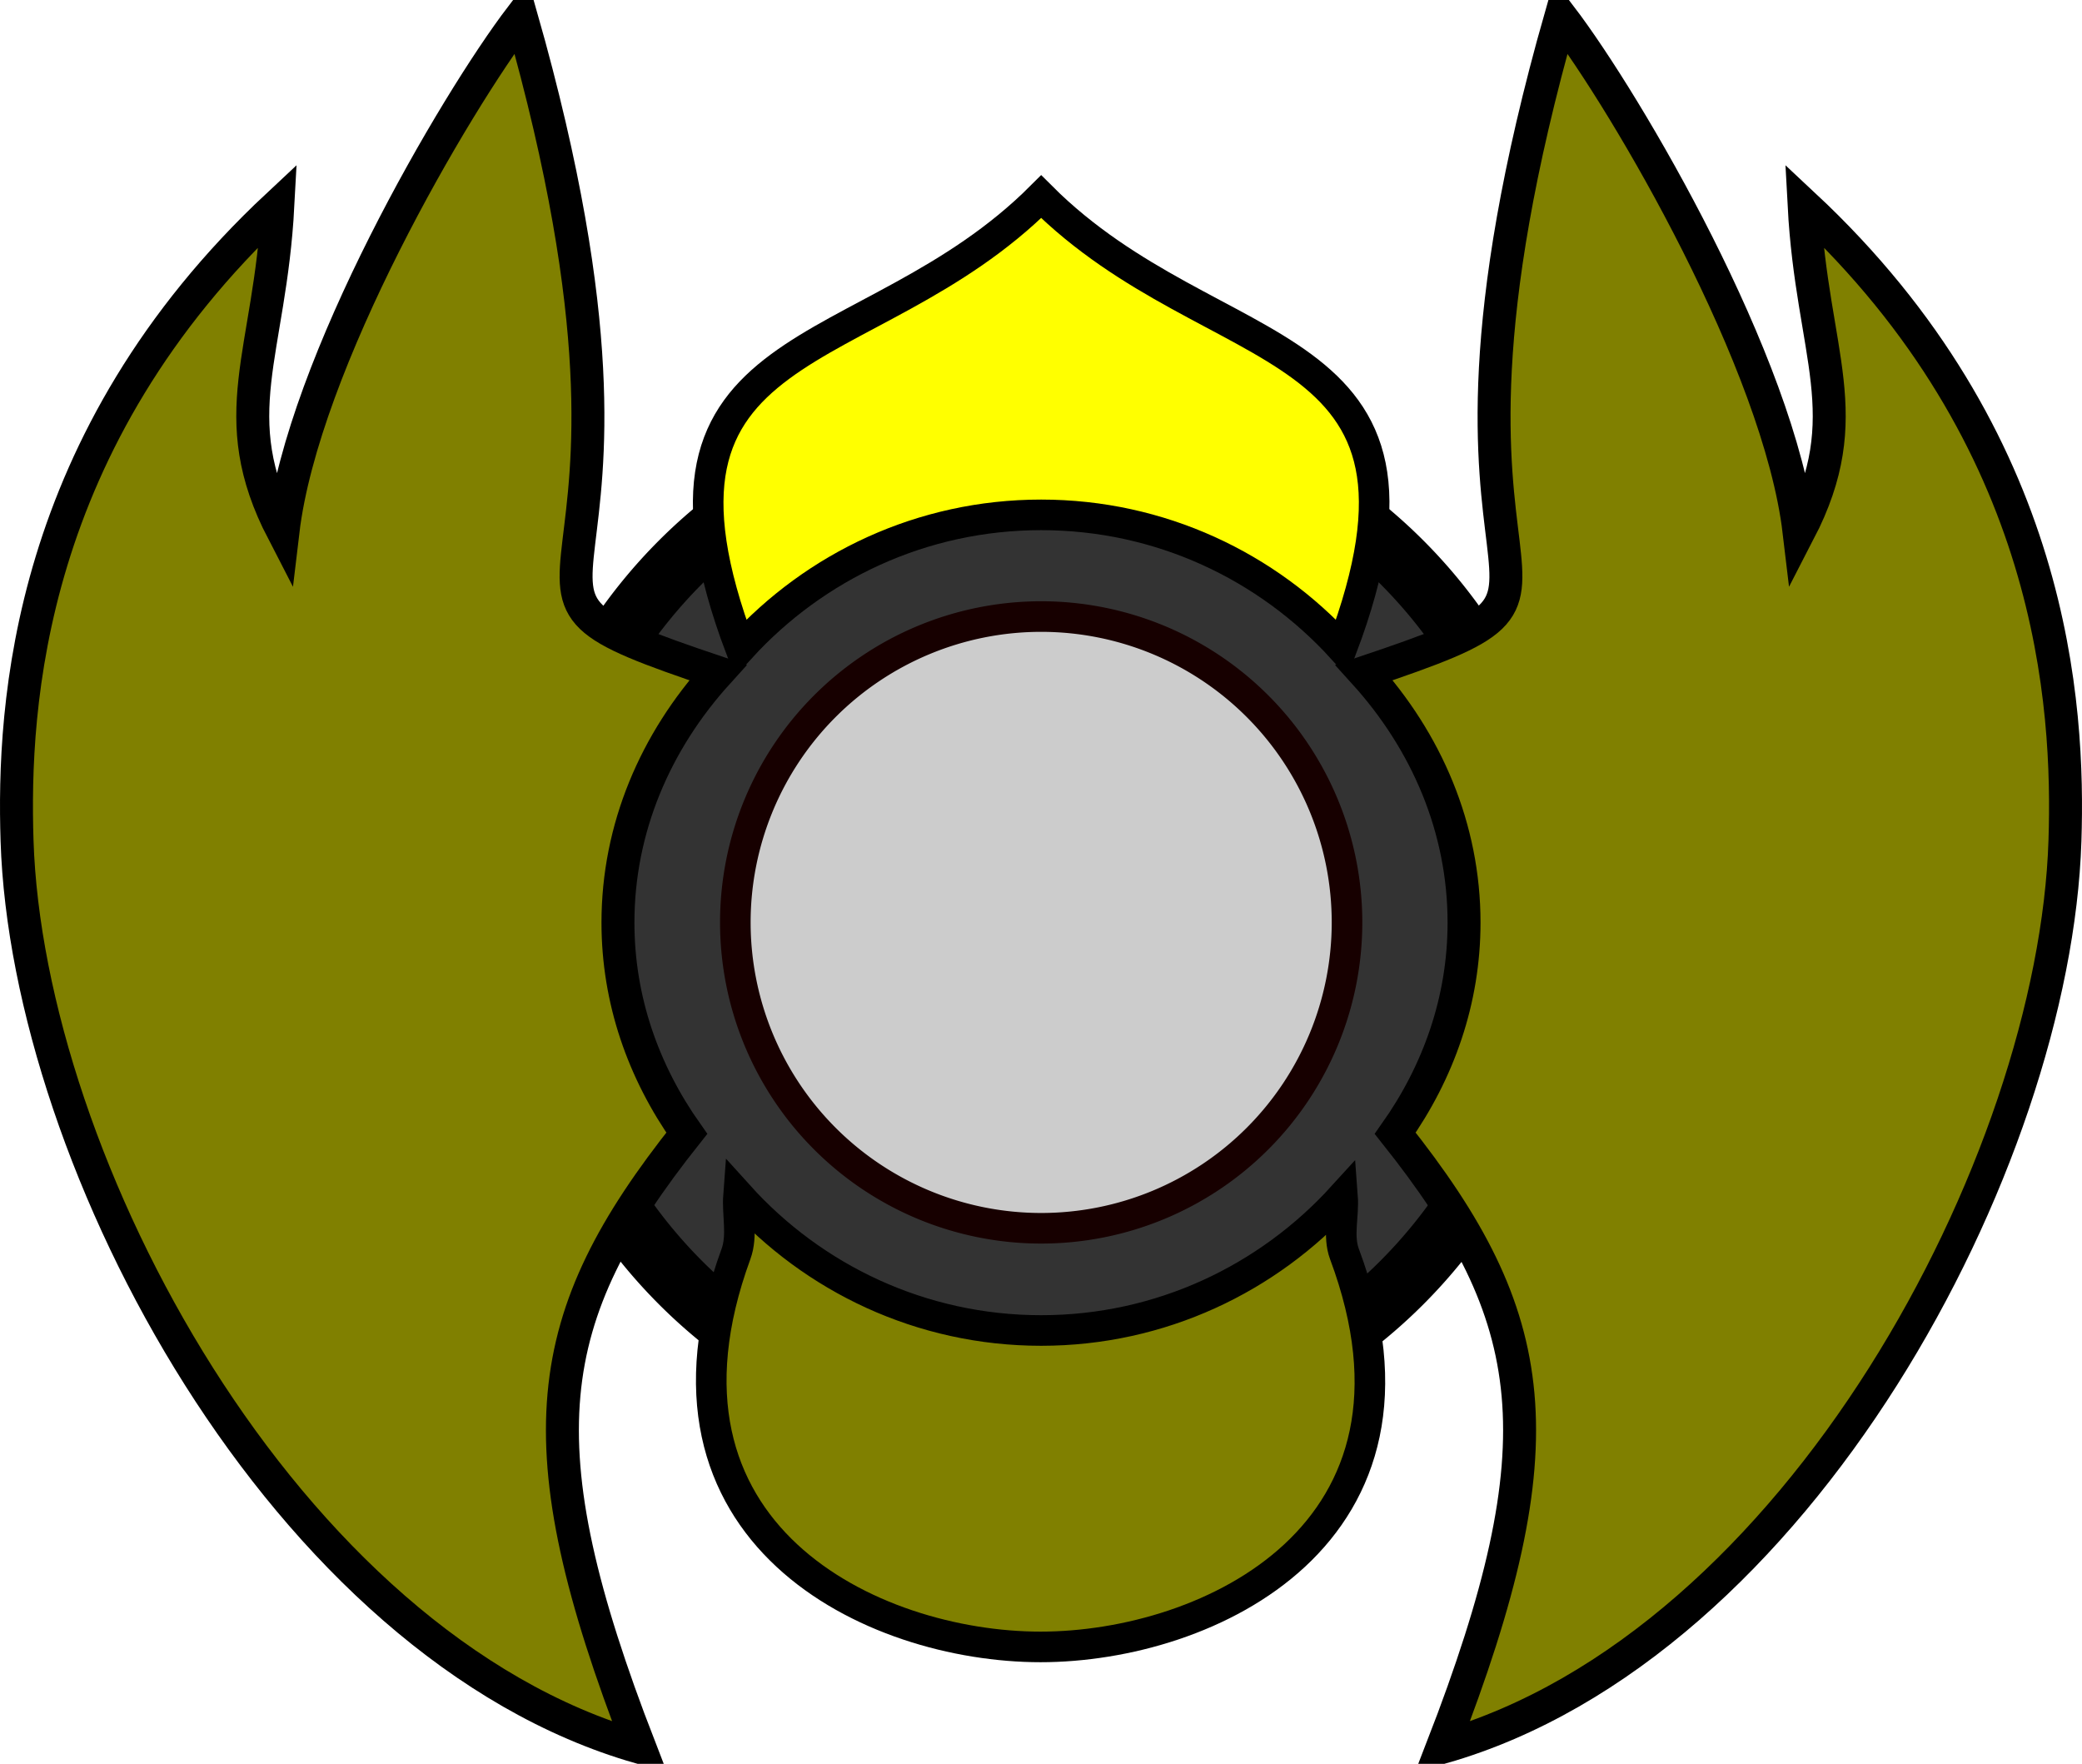 <?xml version="1.0" encoding="UTF-8" standalone="no"?>
<!-- Created with Inkscape (http://www.inkscape.org/) -->
<svg
   xmlns:dc="http://purl.org/dc/elements/1.1/"
   xmlns:cc="http://creativecommons.org/ns#"
   xmlns:rdf="http://www.w3.org/1999/02/22-rdf-syntax-ns#"
   xmlns:svg="http://www.w3.org/2000/svg"
   xmlns="http://www.w3.org/2000/svg"
   xmlns:sodipodi="http://sodipodi.sourceforge.net/DTD/sodipodi-0.dtd"
   xmlns:inkscape="http://www.inkscape.org/namespaces/inkscape"
   width="102.113"
   height="86.501"
   id="svg2"
   sodipodi:version="0.32"
   inkscape:version="0.46"
   version="1.0"
   sodipodi:docname="FLF.svg"
   inkscape:output_extension="org.inkscape.output.svg.inkscape">
  <defs
     id="defs4">
    <inkscape:perspective
       sodipodi:type="inkscape:persp3d"
       inkscape:vp_x="0 : 526.18109 : 1"
       inkscape:vp_y="0 : 1000 : 0"
       inkscape:vp_z="744.09448 : 526.18109 : 1"
       inkscape:persp3d-origin="372.04724 : 350.78739 : 1"
       id="perspective10" />
  </defs>
  <sodipodi:namedview
     id="base"
     pagecolor="#ffffff"
     bordercolor="#666666"
     borderopacity="1.0"
     gridtolerance="10000"
     guidetolerance="10"
     objecttolerance="10"
     inkscape:pageopacity="0.0"
     inkscape:pageshadow="2"
     inkscape:zoom="7.919596"
     inkscape:cx="18.794741"
     inkscape:cy="45.21958"
     inkscape:document-units="px"
     inkscape:current-layer="layer1"
     showgrid="false"
     inkscape:window-width="979"
     inkscape:window-height="950"
     inkscape:window-x="121"
     inkscape:window-y="23">
    <inkscape:grid
       type="xygrid"
       id="grid2387"
       visible="true"
       enabled="true" />
  </sodipodi:namedview>
  <g
     inkscape:label="Layer 1"
     inkscape:groupmode="layer"
     id="layer1"
     transform="translate(-238.935,-422.125)">
    <path
       sodipodi:type="arc"
       style="fill:#333333;fill-rule:evenodd;stroke:#000000;stroke-width:3;stroke-linecap:butt;stroke-linejoin:miter;stroke-miterlimit:4;stroke-dasharray:none;stroke-opacity:1"
       id="path3185"
       sodipodi:cx="295"
       sodipodi:cy="472.36218"
       sodipodi:rx="25"
       sodipodi:ry="25"
       d="M 320,472.362 A 25,25 0 1 1 270,472.362 A 25,25 0 1 1 320,472.362 z"
       transform="translate(-5,-5)" />
    <path
       sodipodi:type="arc"
       style="fill:#cccccc;fill-rule:evenodd;stroke:#170000;stroke-width:1.5;stroke-linecap:butt;stroke-linejoin:miter;stroke-miterlimit:4;stroke-dasharray:none;stroke-opacity:1"
       id="path2391"
       sodipodi:cx="310"
       sodipodi:cy="497.36218"
       sodipodi:rx="15"
       sodipodi:ry="15"
       d="M 325,497.362 A 15,15 0 1 1 295,497.362 A 15,15 0 1 1 325,497.362 z"
       transform="translate(-20,-30)" />
    <path
       style="fill:#808000;fill-rule:evenodd;stroke:#000000;stroke-width:1.5;stroke-linecap:butt;stroke-linejoin:miter;stroke-miterlimit:4;stroke-dasharray:none;stroke-opacity:1"
       d="M 275.156,480.75 C 275.085,481.689 275.365,482.714 275.031,483.625 C 270,497.362 281.731,502.893 289.969,502.893 C 298.207,502.893 310,497.362 304.875,483.625 C 304.544,482.737 304.85,481.732 304.781,480.812 C 301.122,484.834 295.861,487.375 290,487.375 C 284.107,487.375 278.818,484.809 275.156,480.75 z"
       id="path2393"
       sodipodi:nodetypes="cssscsc" />
    <path
       style="fill:#808000;fill-opacity:1;fill-rule:evenodd;stroke:#000000;stroke-width:1.616;stroke-linecap:round;stroke-linejoin:miter;stroke-miterlimit:4;stroke-dasharray:none;stroke-opacity:1"
       d="M 315.485,422.933 C 306.773,453.523 319.878,450.379 305.839,455.108 C 308.911,458.494 310.74,462.749 310.74,467.372 C 310.74,471.162 309.499,474.682 307.364,477.702 C 314.535,486.724 315.485,492.838 309.676,507.817 C 327.101,502.824 339.708,479.127 340.212,463.351 C 340.422,456.785 339.748,443.706 327.418,432.189 C 327.808,439.537 330.126,442.487 327.171,448.194 C 326.19,439.937 318.757,427.232 315.485,422.933 z"
       id="path2401"
       sodipodi:nodetypes="ccsccsccc" />
    <path
       style="fill:#ffff00;fill-rule:evenodd;stroke:#000000;stroke-width:1.5;stroke-linecap:butt;stroke-linejoin:miter;stroke-miterlimit:4;stroke-dasharray:none;stroke-opacity:1"
       d="M 290,431.77 C 281.462,440.307 269.295,438.079 275.25,453.906 C 278.908,449.899 284.151,447.375 290,447.375 C 295.849,447.375 301.092,449.899 304.75,453.906 C 310.705,438.079 298.538,440.307 290,431.77 z"
       id="path3176"
       sodipodi:nodetypes="ccscc" />
    <path
       style="fill:#808000;fill-opacity:1;fill-rule:evenodd;stroke:#000000;stroke-width:1.616;stroke-linecap:round;stroke-linejoin:miter;stroke-miterlimit:4;stroke-dasharray:none;stroke-opacity:1"
       d="M 264.498,422.933 C 273.21,453.523 260.104,450.378 274.144,455.108 C 271.072,458.494 269.243,462.748 269.243,467.372 C 269.243,471.162 270.484,474.682 272.619,477.702 C 265.448,486.724 264.498,492.837 270.306,507.817 C 252.882,502.824 240.274,479.126 239.771,463.351 C 239.561,456.785 240.235,443.706 252.565,432.189 C 252.174,439.536 249.857,442.486 252.812,448.194 C 253.793,439.937 261.226,427.231 264.498,422.933 z"
       id="path3158"
       sodipodi:nodetypes="ccsccsccc" />
  </g>
</svg>
